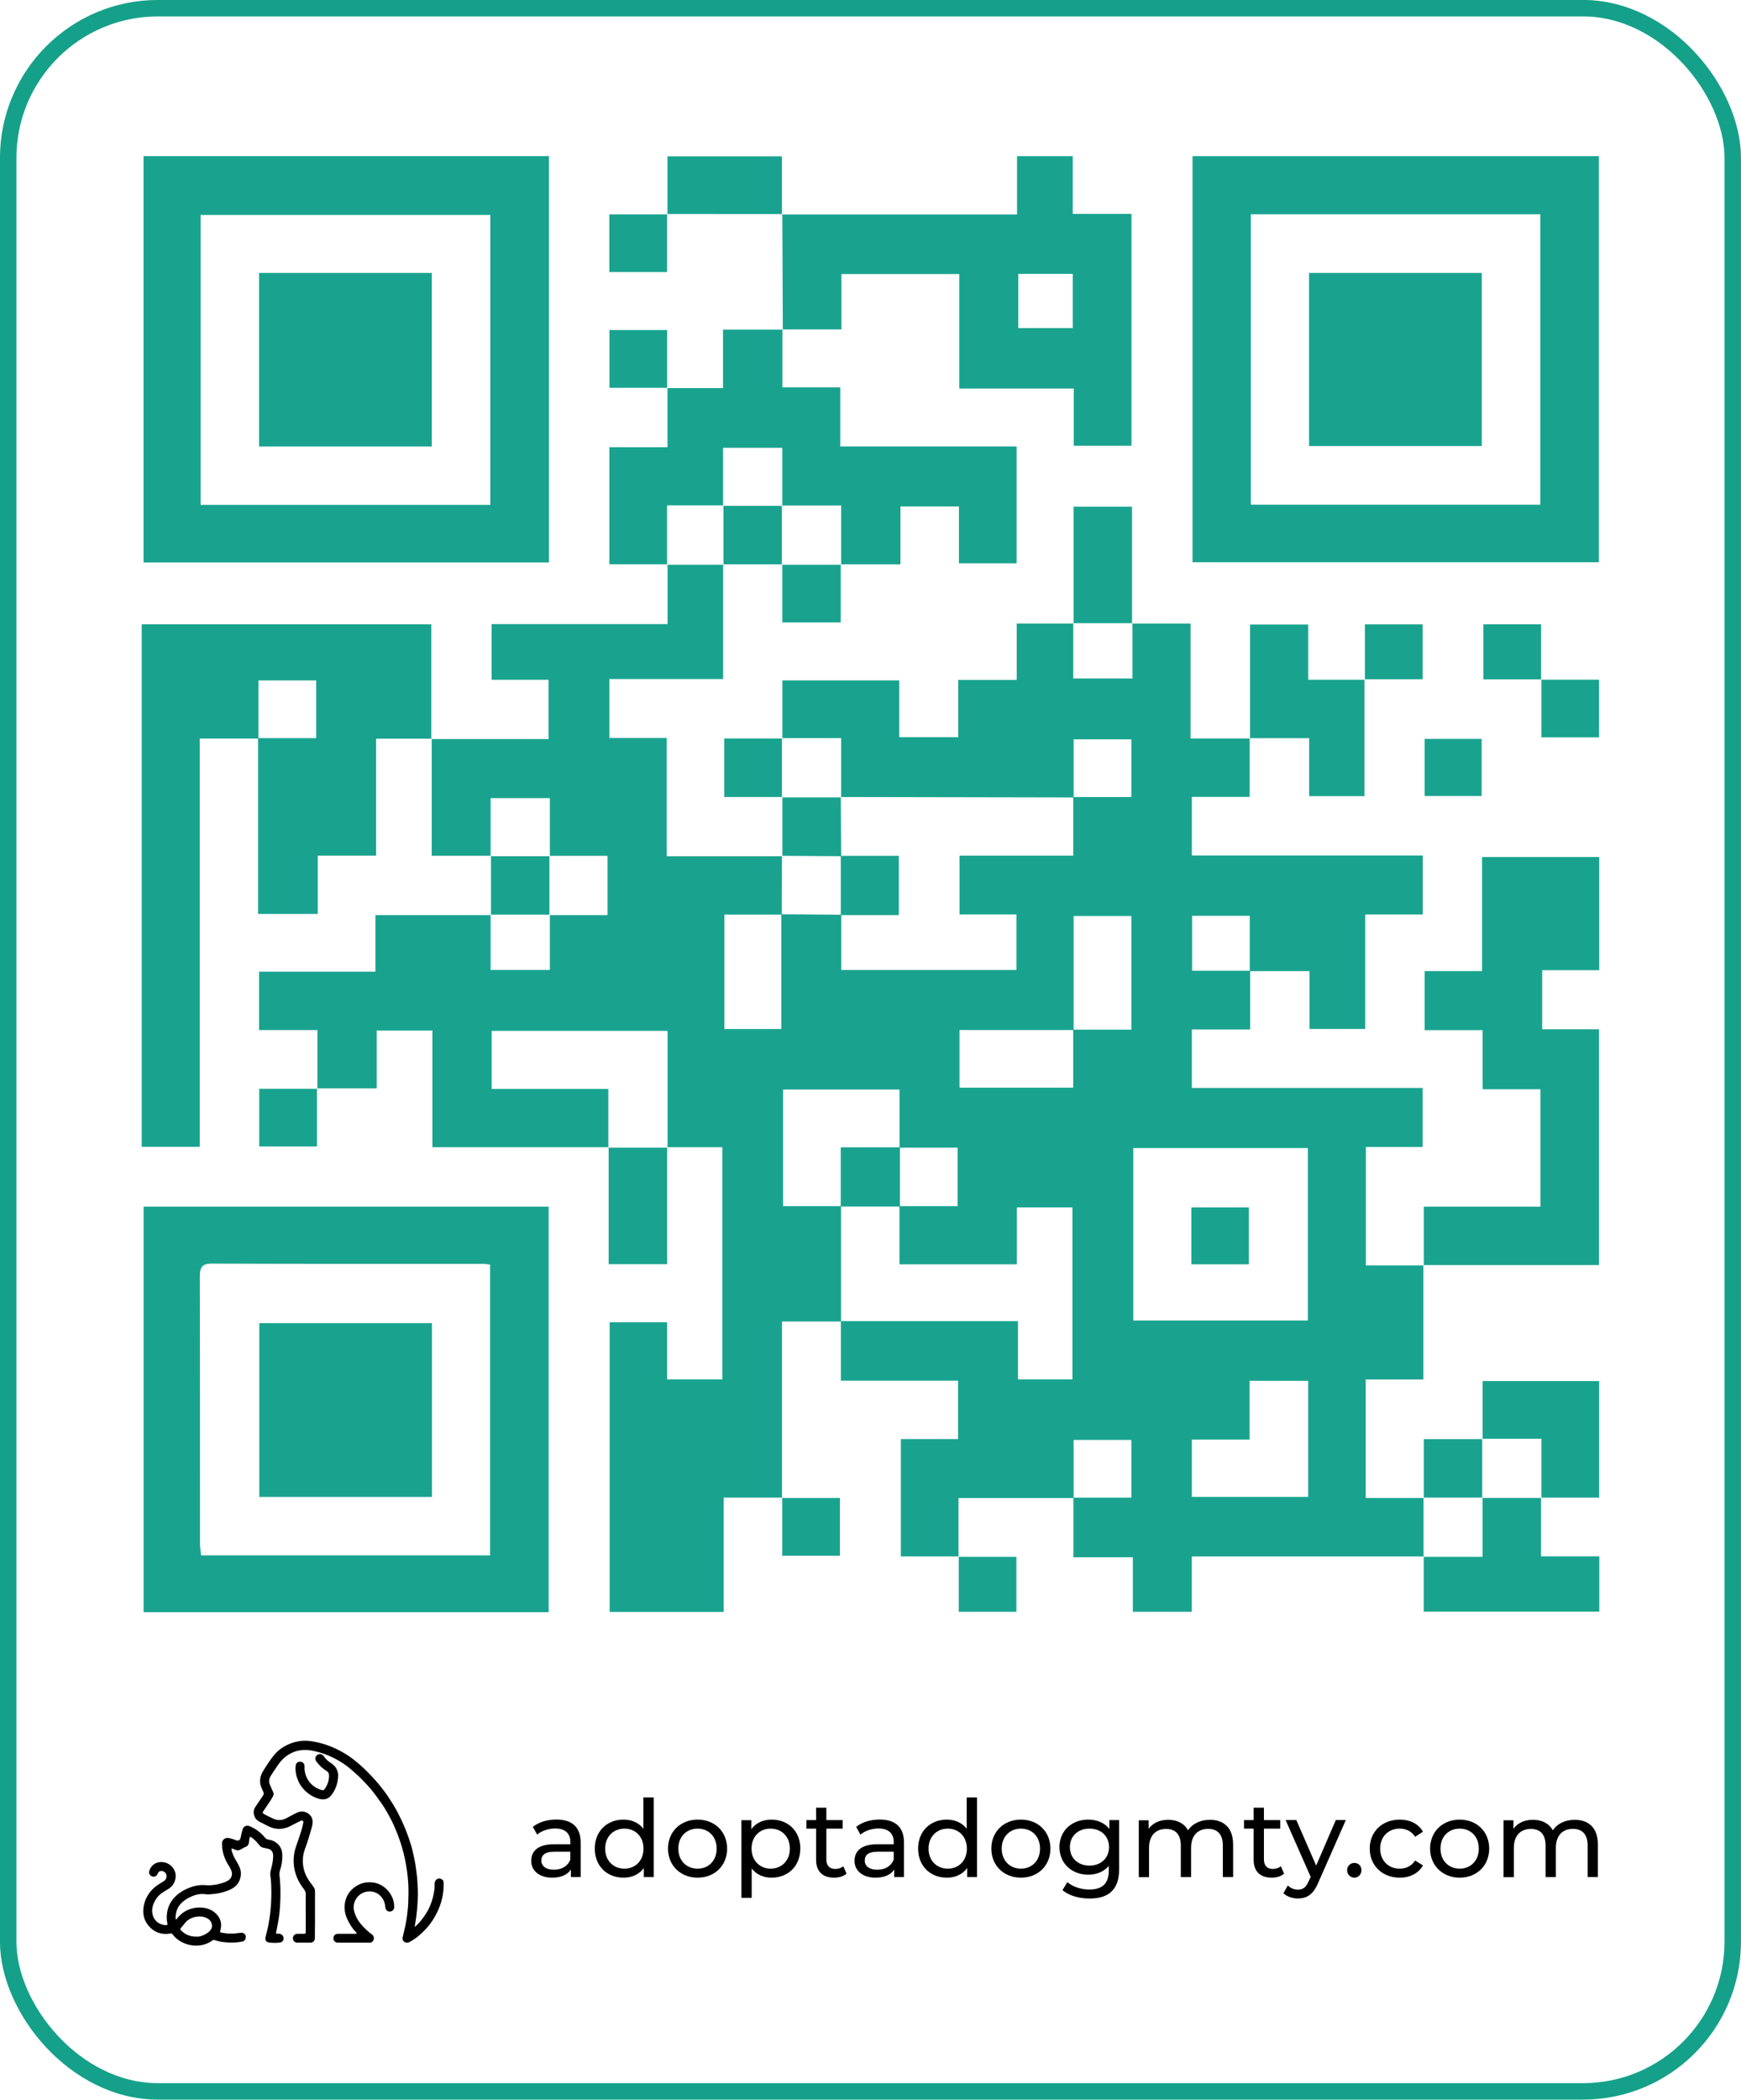 <?xml version="1.0" encoding="UTF-8"?><svg id="Capa_2" xmlns="http://www.w3.org/2000/svg" viewBox="0 0 276.29 333.04"><defs><style>.cls-1{fill:#19a38f;}.cls-2{fill:none;stroke:#15a089;stroke-miterlimit:10;stroke-width:2.61px;}</style></defs><g id="Capa_1-2"><rect class="cls-2" x="1.3" y="1.3" width="273.68" height="330.43" rx="23.76" ry="23.76"/><path class="cls-1" d="M225.88,200.66v.06h.06l-.06-.06Z"/><path class="cls-1" d="M179.72,98.92v-.07h-.06v.07h.06Z"/><path class="cls-1" d="M198.32,117.08v.06h.06l-.06-.06Z"/><path class="cls-1" d="M50.36,172.7v-.06h-.06l.06.06Z"/><path class="cls-1" d="M124.14,237.54h-.06v.06l.06-.06Z"/><path class="cls-1" d="M152.15,246.88h-.06v.06l.06-.06Z"/><path class="cls-1" d="M114.75,89.58h.07v-.06h-.07v.06Z"/><path class="cls-1" d="M124.15,117.08h-.07v.06h.07v-.06Z"/><path class="cls-1" d="M68.45,117.23h.06v-.07s-.06.07-.06.07Z"/><path class="cls-1" d="M216.73,237.61v-18.8h9.15v-18.09h-9.12v-18.79h9.01v-9.36h-36.63v-9.28h9.26v-9.25c3.06,0,6.12,0,9.41,0v9.17h8.85v-18.15h9.13v-9.37h-36.65v-9.29h9.18v-9.26h-9.38v-18.23h-9.22v8.7h-9.4v-8.7h-8.97v8.94h-9.28v9.08h-9.36v-9.01h-18.55v9.16h9.33v9.34c12.28.02,24.55.05,36.83.07,0,3,0,6,0,9.23h-18.05v9.33h9.03v8.81h-27.8v-8.71h9.14v-9.4h-9.15c-.02-3.09-.04-6.18-.06-9.27h-9.27c0,3.09,0,6.18,0,9.27,3.09.02,6.18.04,9.27.06v9.28c-3.12-.02-6.24-.05-9.36-.07l.02-9.2h-18.28v-18.76h-9.11v-9.35h18.06v-18.13h-8.82v9.41h-27.92v8.84h9.03v9.4h-18.54c0,6.15,0,12.29,0,18.51h9.35v-9.14h9.4v9.15h9.15v9.4h-9.15v8.7h-9.4v-8.7h-18.28v8.98h-18.46v9.26h9.25v9.24h9.41v-9.17h8.84v18.51h27.92v-9.25h-18.52v-9.21h27.92v18.46h8.69v36.82h-8.76v-9.06h-9.12v45.95h18.1v-18.14h9.25v-27.93h9.34c0,3.05,0,6.11,0,9.39h18.6v9.26h-9.08v18.61h9.15v-9.26h18.23c0,3.05,0,6.11,0,9.4h9.44v8.65h9.35v-8.78h36.78v-9.27h-9.16ZM189.18,145.26h9.15c0,2.91,0,5.81,0,8.72h-9.15v-8.72ZM114.96,163.22v-18.15h9.04c0,6.01,0,12.02,0,18.15h-9.03ZM142.82,182.04h9.15v9.28h-9.15v-9.28ZM124.27,172.82h18.48v9.16h-9.33v9.34h-9.15v-18.49ZM170.2,218.79h-8.65v-9.24c-9.52,0-18.8,0-28.08,0,0-6.06,0-12.11,0-18.17h9.27v9.16h18.63v-9.02h8.82v27.27ZM152.27,172.52v-9.14h18.04c0,3,0,5.99,0,9.14h-18.04ZM179.54,237.55c-3.06,0-6.11,0-9.16,0v-9.15h9.16v9.15ZM179.54,163.32h-9.16v-18.03h9.16v18.03ZM179.54,126.42c-3.06,0-6.11,0-9.16,0v-9.15h9.16v9.15ZM179.85,209.46v-27.36h27.71v27.36h-27.71ZM207.6,237.43h-18.46v-9.09h9.17v-9.32h9.29v18.4Z"/><path class="cls-1" d="M77.85,135.74v.07h.06v-.07h-.06Z"/><path class="cls-1" d="M96.52,181.98v.07h.06v-.07h-.06Z"/><path class="cls-1" d="M225.88,246.88v.07h.06v-.07h-.06Z"/><path class="cls-1" d="M253.73,24.77h-64.48v64.41h64.48V24.77ZM244.44,80.05h-45.93v-46.06h45.93v46.06Z"/><path class="cls-1" d="M87.11,24.76H22.78v64.46h64.34V24.76ZM77.81,80.08H31.84v-45.98h45.97v45.98Z"/><path class="cls-1" d="M22.79,255.72h64.28v-64.32H22.79v64.32ZM33.63,200.43c14.36.06,28.72.04,43.08.04.29,0,.59.06,1.06.12v46.12H31.92c-.07-.63-.18-1.2-.18-1.76,0-14.14,0-28.28-.03-42.41,0-1.46.29-2.12,1.93-2.11Z"/><path class="cls-1" d="M22.49,99.03v82.87h9.21v-64.75h9.25c0,9.26,0,18.53,0,27.82h9.48v-9.25h9.25v-18.55c3.07,0,5.92,0,8.77,0,0-6.03,0-12.05,0-18.14H22.49ZM50.18,117.08c-3.06,0-6.11,0-9.16,0v-9.15h9.16v9.15Z"/><path class="cls-1" d="M68.45,117.23s.06-.07.06-.07c-.02,0-.04,0-.06,0v.07Z"/><path class="cls-1" d="M133.54,43.47h18.69v18.16h18.17v9.07h9.16v-36.77h-9.32v-9.16h-8.84v9.25h-37.25c.03,6.08.06,12.15.08,18.23,3.05,0,6.1,0,9.3,0v-8.78ZM161.6,43.44h8.64v8.6h-8.64v-8.6Z"/><path class="cls-1" d="M124.24,52.25s-.05,0-.07,0c0,0,.07.06.07.06,0-.02,0-.04,0-.06Z"/><path class="cls-1" d="M124.09,34.02h.06s0-.04,0-.06l-.06.06Z"/><path class="cls-1" d="M105.86,89.52v.06h.07v-.06h-.07Z"/><path class="cls-1" d="M105.87,61.58h.06v-.06l-.06.06Z"/><path class="cls-1" d="M114.75,80.18v-9.15h9.4v9.15h9.34v9.33h9.41v-9.18h9.28v9.03h9.15v-18.55h-27.98v-9.36h-9.18c0-3.16,0-6.16,0-9.16-3.06,0-6.13,0-9.43,0v9.27h-8.81v9.38h-9.22v18.56h9.15v-9.34h8.89Z"/><path class="cls-1" d="M124.17,52.25s0,.04,0,.06c.02,0,.05,0,.07,0,0,0-.07-.06-.07-.06Z"/><path class="cls-1" d="M114.75,80.18v.06h.06v-.06h-.06Z"/><path class="cls-1" d="M253.75,163.26h-9.01v-9.37h9.05v-17.95h-18.59v18.09h-9.12v9.37h9.21v9.37h9.18v18.63h-18.52v9.26c9.28,0,18.56,0,27.8,0v-37.4Z"/><path class="cls-1" d="M225.88,200.66s.06.06.06.06v-.06h-.06Z"/><path class="cls-1" d="M244.55,246.86v-9.26h-9.27v9.34h-9.34v8.69h27.86v-8.77h-9.25Z"/><path class="cls-1" d="M244.55,237.61h.07v-.06h-.07v.06Z"/><path class="cls-1" d="M216.54,107.75v.06h.06l-.06-.06Z"/><path class="cls-1" d="M198.32,117.08s.06.06.06.06v-.06h-.06Z"/><path class="cls-1" d="M207.76,126.28h8.78v-18.46h-8.93v-8.76h-9.23v18.03c3.05,0,6.1,0,9.38,0v9.19Z"/><path class="cls-1" d="M244.62,237.55c3.05,0,6.1,0,9.16,0v-18.49h-18.49v9.15h9.33v9.34Z"/><path class="cls-1" d="M235.29,228.21h-.07v.06h.07v-.06Z"/><path class="cls-1" d="M179.65,80.37h-9.28v18.48h9.28v-18.48Z"/><path class="cls-1" d="M170.38,98.85h-.06v.07h.06v-.07Z"/><path class="cls-1" d="M96.59,200.52h9.28v-18.48h-9.28v18.48Z"/><path class="cls-1" d="M105.86,182.04h.06v-.07h-.06v.07Z"/><path class="cls-1" d="M105.93,24.8v9.15c6.05,0,12.11,0,18.16.01,0-3.05,0-6.11,0-9.16h-18.16Z"/><path class="cls-1" d="M105.93,34v-.06s-.04,0-.06,0l.06.06Z"/><path class="cls-1" d="M124.09,34.02s.06-.06.06-.06c-.02,0-.04,0-.06,0v.06Z"/><path class="cls-1" d="M133.42,126.47h.06v-.06s-.04,0-.06,0c0,.02,0,.04,0,.06Z"/><path class="cls-1" d="M124.15,135.75s-.04,0-.06,0v.07h.06s0-.04,0-.06Z"/><path class="cls-1" d="M244.56,107.81h.06v-.06l-.06.06Z"/><path class="cls-1" d="M253.76,116.96v-9.15h-9.14v9.15h9.14Z"/><path class="cls-1" d="M114.94,117.14v9.28h9.15v-9.28h-9.15Z"/><path class="cls-1" d="M124.09,126.41v.06h.07s0-.04,0-.06h-.07Z"/><path class="cls-1" d="M105.93,34s-.06-.06-.06-.06v.06h.06Z"/><path class="cls-1" d="M96.7,43.15h9.16v-9.15c-3.05,0-6.1,0-9.16,0v9.15Z"/><path class="cls-1" d="M235.13,126.26v-9.06h-9.05v9.06h9.05Z"/><path class="cls-1" d="M133.29,246.77v-9.16h-9.15c0,3.05,0,6.1,0,9.16h9.15Z"/><path class="cls-1" d="M124.14,237.54s-.06.06-.06.06h.06v-.06Z"/><path class="cls-1" d="M41.14,181.85h9.16v-9.15c-3.05,0-6.1,0-9.16,0v9.15Z"/><path class="cls-1" d="M50.36,172.7s-.06-.06-.06-.06v.06h.06Z"/><path class="cls-1" d="M87.19,135.81h-9.27v9.27h9.27v-9.27Z"/><path class="cls-1" d="M77.92,145.08h-.06v.07h.06v-.07Z"/><path class="cls-1" d="M87.19,145.08v.06h.06v-.06h-.06Z"/><path class="cls-1" d="M87.19,135.81h.06v-.06h-.06v.06Z"/><path class="cls-1" d="M133.42,89.58h.06v-.07h-.06v.07Z"/><path class="cls-1" d="M124.15,98.73h9.27v-9.15h-9.27v9.15Z"/><path class="cls-1" d="M114.81,80.24v9.27h9.27v-9.27h-9.27Z"/><path class="cls-1" d="M124.09,89.52v.06h.07v-.06h-.07Z"/><path class="cls-1" d="M124.09,80.24h.06v-.06h-.06v.06Z"/><path class="cls-1" d="M235.22,237.55v.06h.06v-.06h-.06Z"/><path class="cls-1" d="M225.95,237.55h-.06v.07h.06v-.07Z"/><path class="cls-1" d="M235.22,228.27c-3.06,0-6.12,0-9.27,0v9.27h9.27v-9.27Z"/><path class="cls-1" d="M96.72,52.35v9.16h9.15c0-3.05,0-6.1,0-9.16h-9.15Z"/><path class="cls-1" d="M105.87,61.58s.06-.06.06-.06h-.06v.06Z"/><path class="cls-1" d="M216.54,107.75s.06.06.06.06v-.06h-.06Z"/><path class="cls-1" d="M225.77,99.04h-9.16v8.7c3.05,0,6.1,0,9.16,0v-8.7Z"/><path class="cls-1" d="M235.41,99.03v8.72h9.15c0-2.9,0-5.8,0-8.72h-9.15Z"/><path class="cls-1" d="M244.56,107.81s.06-.06.06-.06h-.06v.06Z"/><path class="cls-1" d="M152.15,246.88s-.06.06-.06.06h.06v-.06Z"/><path class="cls-1" d="M161.3,255.66v-8.72h-9.15c0,2.9,0,5.8,0,8.72h9.15Z"/><path class="cls-1" d="M189.06,200.54h9.13v-9.02h-9.13v9.02Z"/><path class="cls-1" d="M235.15,43.29h-27.41v27.46h27.41v-27.46Z"/><path class="cls-1" d="M68.52,43.29h-27.4v27.53h27.4v-27.53Z"/><path class="cls-1" d="M68.55,209.88h-27.4v27.56h27.4v-27.56Z"/><path d="M92.15,292.28v5.45h-1.55v-1.19c-.54.82-1.55,1.29-2.96,1.29-2.04,0-3.34-1.09-3.34-2.66,0-1.45.94-2.64,3.63-2.64h2.59v-.32c0-1.38-.8-2.18-2.42-2.18-1.07,0-2.16.37-2.86.97l-.68-1.23c.94-.75,2.28-1.16,3.73-1.16,2.47,0,3.86,1.19,3.86,3.66ZM90.51,294.97v-1.26h-2.52c-1.62,0-2.08.63-2.08,1.4,0,.9.75,1.46,1.99,1.46s2.2-.56,2.6-1.6Z"/><path d="M103.74,285.1v12.63h-1.57v-1.43c-.73,1.02-1.89,1.53-3.22,1.53-2.64,0-4.56-1.86-4.56-4.61s1.92-4.6,4.56-4.6c1.28,0,2.4.48,3.15,1.45v-4.97h1.63ZM102.12,293.22c0-1.92-1.31-3.17-3.03-3.17s-3.05,1.24-3.05,3.17,1.31,3.18,3.05,3.18,3.03-1.26,3.03-3.18Z"/><path d="M106.01,293.22c0-2.69,1.99-4.6,4.7-4.6s4.68,1.91,4.68,4.6-1.97,4.61-4.68,4.61-4.7-1.92-4.7-4.61ZM113.73,293.22c0-1.92-1.29-3.17-3.03-3.17s-3.05,1.24-3.05,3.17,1.31,3.18,3.05,3.18,3.03-1.26,3.03-3.18Z"/><path d="M127,293.22c0,2.77-1.92,4.61-4.56,4.61-1.28,0-2.4-.49-3.15-1.46v4.66h-1.63v-12.32h1.57v1.43c.73-1,1.89-1.52,3.22-1.52,2.64,0,4.56,1.84,4.56,4.6ZM125.35,293.22c0-1.91-1.31-3.17-3.05-3.17s-3.03,1.26-3.03,3.17,1.31,3.18,3.03,3.18,3.05-1.26,3.05-3.18Z"/><path d="M134.34,297.2c-.49.43-1.24.63-1.97.63-1.82,0-2.86-1-2.86-2.83v-4.95h-1.53v-1.35h1.53v-1.97h1.63v1.97h2.59v1.35h-2.59v4.89c0,.97.51,1.51,1.41,1.51.48,0,.94-.15,1.28-.43l.51,1.17Z"/><path d="M143.46,292.28v5.45h-1.55v-1.19c-.54.82-1.55,1.29-2.96,1.29-2.04,0-3.34-1.09-3.34-2.66,0-1.45.94-2.64,3.63-2.64h2.59v-.32c0-1.38-.8-2.18-2.42-2.18-1.07,0-2.16.37-2.86.97l-.68-1.23c.94-.75,2.28-1.16,3.73-1.16,2.47,0,3.86,1.19,3.86,3.66ZM141.83,294.97v-1.26h-2.52c-1.62,0-2.08.63-2.08,1.4,0,.9.75,1.46,1.99,1.46s2.2-.56,2.6-1.6Z"/><path d="M155.05,285.1v12.63h-1.57v-1.43c-.73,1.02-1.89,1.53-3.22,1.53-2.64,0-4.56-1.86-4.56-4.61s1.92-4.6,4.56-4.6c1.28,0,2.4.48,3.15,1.45v-4.97h1.63ZM153.44,293.22c0-1.92-1.31-3.17-3.03-3.17s-3.05,1.24-3.05,3.17,1.31,3.18,3.05,3.18,3.03-1.26,3.03-3.18Z"/><path d="M157.32,293.22c0-2.69,1.99-4.6,4.7-4.6s4.68,1.91,4.68,4.6-1.97,4.61-4.68,4.61-4.7-1.92-4.7-4.61ZM165.05,293.22c0-1.92-1.29-3.17-3.03-3.17s-3.05,1.24-3.05,3.17,1.31,3.18,3.05,3.18,3.03-1.26,3.03-3.18Z"/><path d="M177.6,288.71v7.8c0,3.18-1.62,4.63-4.68,4.63-1.65,0-3.32-.46-4.31-1.34l.78-1.26c.83.72,2.14,1.17,3.47,1.17,2.13,0,3.1-.99,3.1-3.03v-.72c-.78.94-1.96,1.4-3.25,1.4-2.6,0-4.58-1.77-4.58-4.38s1.97-4.36,4.58-4.36c1.35,0,2.57.49,3.34,1.48v-1.4h1.55ZM176,292.98c0-1.75-1.29-2.93-3.1-2.93s-3.11,1.17-3.11,2.93,1.29,2.94,3.11,2.94,3.1-1.21,3.1-2.94Z"/><path d="M195.69,292.54v5.19h-1.63v-5c0-1.77-.85-2.64-2.33-2.64-1.63,0-2.71,1.04-2.71,3v4.65h-1.63v-5c0-1.77-.85-2.64-2.33-2.64-1.63,0-2.71,1.04-2.71,3v4.65h-1.63v-9.02h1.57v1.35c.65-.92,1.75-1.43,3.11-1.43s2.54.55,3.13,1.67c.68-1.02,1.94-1.67,3.47-1.67,2.2,0,3.69,1.26,3.69,3.92Z"/><path d="M203.78,297.2c-.49.43-1.24.63-1.97.63-1.82,0-2.86-1-2.86-2.83v-4.95h-1.53v-1.35h1.53v-1.97h1.63v1.97h2.59v1.35h-2.59v4.89c0,.97.51,1.51,1.41,1.51.48,0,.94-.15,1.28-.43l.51,1.17Z"/><path d="M213.57,288.71l-4.37,9.92c-.8,1.91-1.84,2.5-3.22,2.5-.87,0-1.75-.29-2.31-.83l.7-1.23c.44.43,1,.66,1.62.66.78,0,1.28-.36,1.72-1.4l.29-.63-3.98-9.01h1.7l3.15,7.22,3.12-7.22h1.6Z"/><path d="M213.78,296.65c0-.68.53-1.16,1.16-1.16s1.12.48,1.12,1.16-.51,1.18-1.12,1.18-1.16-.49-1.16-1.18Z"/><path d="M217.37,293.22c0-2.69,1.99-4.6,4.77-4.6,1.62,0,2.96.66,3.68,1.92l-1.24.8c-.58-.89-1.46-1.29-2.45-1.29-1.77,0-3.1,1.24-3.1,3.17s1.33,3.18,3.1,3.18c.99,0,1.87-.41,2.45-1.29l1.24.78c-.72,1.26-2.06,1.94-3.68,1.94-2.77,0-4.77-1.92-4.77-4.61Z"/><path d="M226.95,293.22c0-2.69,1.99-4.6,4.7-4.6s4.68,1.91,4.68,4.6-1.97,4.61-4.68,4.61-4.7-1.92-4.7-4.61ZM234.68,293.22c0-1.92-1.29-3.17-3.03-3.17s-3.05,1.24-3.05,3.17,1.31,3.18,3.05,3.18,3.03-1.26,3.03-3.18Z"/><path d="M253.58,292.54v5.19h-1.63v-5c0-1.77-.85-2.64-2.33-2.64-1.63,0-2.71,1.04-2.71,3v4.65h-1.63v-5c0-1.77-.85-2.64-2.33-2.64-1.63,0-2.71,1.04-2.71,3v4.65h-1.63v-9.02h1.57v1.35c.65-.92,1.75-1.43,3.11-1.43s2.54.55,3.13,1.67c.68-1.02,1.94-1.67,3.47-1.67,2.2,0,3.69,1.26,3.69,3.92Z"/><path d="M56.36,306.73c-.45,0-.91,0-1.36,0h0c-.46,0-.92,0-1.39,0-.32,0-.6.22-.67.5-.13.5.16.9.69.91.57.01,1.15,0,1.72,0,1.11,0,2.21,0,3.32,0,.31,0,.52-.17.63-.48.09-.26,0-.62-.19-.76-.32-.22-.61-.47-.89-.73-.87-.78-1.6-1.66-1.95-2.79-.19-.6-.2-1.2.04-1.8.41-1.01,1.4-1.64,2.5-1.57.71.05,1.29.37,1.74.91.39.47.55,1.01.6,1.61.04.43.36.71.73.68.42-.03.72-.36.69-.79-.02-.45-.09-.89-.26-1.31-.33-.82-.85-1.47-1.6-1.96-.46-.3-.96-.48-1.49-.55-.79-.09-1.58-.02-2.32.36-1.05.54-1.77,1.35-2.08,2.49-.31,1.15-.1,2.25.46,3.3.33.62.7,1.22,1.2,1.72.05.05.13.12.1.2-.04.1-.15.06-.23.06Z"/><path d="M47.65,279.44c-.37-.04-.68.21-.73.62-.08.68.02,1.34.24,1.99.23.69.6,1.31,1.1,1.83.68.71,1.49,1.21,2.45,1.46.67.17,1.34.04,1.8-.51.75-.9,1.11-1.97,1.15-3.14.04-.26-.04-.51-.11-.75-.14-.49-.44-.87-.85-1.16-.38-.27-.77-.51-1.06-.88-.11-.14-.21-.29-.33-.42-.32-.35-.78-.34-1.1.01-.24.27-.23.62.04.97.43.58.94,1.06,1.56,1.43.27.16.4.4.41.72.01.74-.21,1.41-.61,2.03-.23.35-.29.37-.68.25-1.62-.48-2.69-2-2.6-3.7.02-.41-.25-.72-.67-.76Z"/><path d="M27.01,306.68c.17-.03.3,0,.4.16.08.12.18.22.27.33,1.58,1.66,4.33,1.9,6.04.61.1-.08.2-.08.32-.05.4.11.79.23,1.2.29,1.08.15,2.15.16,3.21-.06.37-.08.56-.35.55-.76-.01-.34-.22-.57-.58-.63-.11-.02-.21,0-.32.01-.47.04-.94.15-1.43.11-.51.04-1.02-.07-1.53-.14-.19-.03-.26-.13-.19-.31.02-.05.03-.1.04-.14.26-1.02,0-1.91-.77-2.62-.64-.6-1.44-.87-2.31-.91-.92-.04-1.77.16-2.57.62-.51.29-.91.7-1.27,1.15-.03.04-.06.11-.13.1-.08-.02-.07-.1-.07-.16-.01-.78.16-1.5.66-2.13.41-.52.94-.89,1.52-1.18.83-.42,1.69-.66,2.63-.51.19.03.38.03.57.01.54-.05,1.09-.08,1.63-.21.85-.2,1.69-.44,2.39-1,.89-.71,1.21-2.05.75-3.09-.22-.5-.51-.97-.78-1.44-.23-.41-.39-.84-.49-1.29-.05-.21.02-.26.23-.19.13.05.26.11.39.16.24.11.48.12.72,0,.29-.14.56-.34.86-.45.38-.14.54-.43.57-.82.01-.2.04-.41.09-.61.05-.22.08-.22.27-.1.48.31.87.73,1.22,1.18.19.24.4.42.71.47.22.04.44.1.66.15.58.12.87.49.88,1.08.01.65-.11,1.28-.27,1.91-.1.4-.24.77-.18,1.22.16,1.09.17,2.2.16,3.31-.02,1.55-.18,3.09-.47,4.61-.11.61-.29,1.2-.43,1.8-.14.58.05.88.52.95.59.08,1.19.09,1.78,0,.3-.05.5-.28.54-.56.04-.29-.11-.59-.37-.73-.19-.11-.4-.13-.62-.1-.14.02-.23,0-.19-.19.18-.93.37-1.85.49-2.79.11-.89.17-1.79.19-2.69.02-1.11,0-2.23-.12-3.34-.04-.34-.07-.66.05-1.01.28-.83.4-1.69.37-2.56-.04-.85-.41-1.54-1.16-1.99-.3-.18-.61-.3-.96-.34-.28-.03-.48-.15-.66-.37-.65-.79-1.46-1.38-2.4-1.78-.43-.18-.98-.03-1.13.54-.12.45-.24.89-.32,1.35-.06.3-.36.47-.64.36-.41-.15-.81-.3-1.24-.37-.58-.1-1.06.28-1.06.87,0,1.18.32,2.27.93,3.28.21.35.44.69.58,1.09.19.53,0,1.14-.46,1.45-.36.25-.76.38-1.17.5-.81.24-1.63.36-2.46.29-.87-.07-1.7.06-2.5.37-1.07.41-2.03.98-2.75,1.91-.49.63-.78,1.34-.89,2.14-.07.56-.08,1.12.06,1.67.04.15,0,.24-.17.24-.78.02-1.6-.37-1.98-1.14-.53-1.07-.24-2.06.35-3,.42-.67,1.07-1.09,1.74-1.46.81-.45,1.31-1.12,1.37-2.07.08-1.22-.98-2.32-2.24-2.33-.92-.01-1.64.49-1.93,1.35-.12.35-.03.65.24.83.41.28.87.15,1.07-.31.08-.17.14-.34.34-.41.49-.18,1.06.21,1.08.73.02.41-.19.68-.51.89-.4.25-.81.47-1.18.76-1.04.82-1.72,1.87-1.95,3.19-.21,1.2.05,2.27.86,3.17.89,1.01,2.05,1.36,3.37,1.14ZM28.69,305.83c.27-.29.51-.61.76-.92.65-.76,1.99-1.13,2.95-.83.39.12.73.28.99.61.25.32.35.87.15,1.24-.27.51-.74.79-1.25,1.02-.38.17-.78.27-1.12.23-1.04.02-1.82-.35-2.48-1.03-.11-.11-.13-.19,0-.32Z"/><path d="M41.13,288.94c.45.21.89.44,1.33.67.6.31,1.22.5,1.9.48.79-.02,1.5-.29,2.17-.68.39-.22.81-.41,1.22-.61.1-.05.21-.06.3.02.09.07.11.18.08.29-.1.43-.18.86-.31,1.28-.26.83-.55,1.64-.83,2.46-.37,1.07-.48,2.16-.32,3.28.19,1.32.75,2.48,1.56,3.52.19.24.3.5.29.82-.02.96,0,1.92,0,2.88h0c0,1.03,0,2.06,0,3.09,0,.25-.04.29-.28.29-.34,0-.68,0-1.02,0-.43,0-.73.29-.74.71,0,.4.3.69.72.7.66,0,1.32,0,1.98,0,.5,0,.78-.26.79-.75.01-1,.01-2,.02-3,0-1.43,0-2.86,0-4.28,0-.21,0-.43-.11-.62-.18-.27-.36-.55-.56-.8-.62-.8-1.05-1.69-1.2-2.69-.14-.9-.06-1.79.25-2.64.44-1.19.81-2.41,1.14-3.64.09-.35.13-.7.07-1.07-.16-.91-1.29-1.66-2.42-1.14-.62.28-1.19.63-1.8.93-.63.31-1.28.33-1.92.06-.52-.22-1.01-.48-1.51-.74-.27-.14-.29-.26-.12-.51.5-.73,1.01-1.46,1.46-2.22.15-.26.21-.51.07-.81-.18-.36-.34-.73-.5-1.11-.21-.5-.16-.96.12-1.42.36-.59.77-1.16,1.16-1.74.61-.91,1.4-1.59,2.41-2.02.69-.29,1.4-.39,2.14-.36.68.03,1.33.2,1.98.38,1.5.41,2.86,1.1,4.13,1.98.51.36.98.77,1.45,1.18.91.8,1.75,1.66,2.54,2.58.6.71,1.14,1.46,1.68,2.22.58.82,1.08,1.69,1.54,2.57.32.6.59,1.22.85,1.85.37.87.68,1.76.95,2.67.37,1.25.63,2.53.81,3.83.09.65.16,1.3.19,1.95.05.94.04,1.88,0,2.83-.02.74-.09,1.49-.19,2.22-.09.66-.19,1.32-.35,1.97-.12.47-.22.94-.33,1.41-.07.29-.05.57.21.77.26.21.57.21.84.07.39-.21.78-.45,1.13-.72.56-.44,1.08-.92,1.56-1.45.73-.79,1.3-1.69,1.76-2.65.68-1.44,1.03-2.96.99-4.56,0-.25-.07-.44-.3-.58-.42-.27-.95-.08-1.09.41-.09.32-.03.65-.06.97-.06.66-.2,1.31-.39,1.94-.21.68-.49,1.34-.87,1.96-.47.78-1.02,1.5-1.7,2.12-.04.04-.09.12-.15.08-.06-.04-.02-.12,0-.18.1-.69.23-1.38.29-2.08.05-.54.11-1.07.13-1.61.02-.65.08-1.31.03-1.96-.05-.8-.05-1.6-.16-2.4-.08-.56-.14-1.12-.23-1.69-.1-.6-.23-1.18-.37-1.77-.09-.4-.18-.8-.3-1.2-.25-.77-.5-1.54-.8-2.29-.41-1.05-.89-2.07-1.42-3.07-.42-.8-.91-1.55-1.41-2.31-.38-.58-.81-1.13-1.24-1.68-.48-.61-1-1.18-1.53-1.74-.85-.9-1.76-1.74-2.73-2.5-.87-.69-1.83-1.25-2.83-1.72-1.22-.58-2.5-.97-3.83-1.18-1.15-.18-2.27-.06-3.37.37-1.02.4-1.91.99-2.6,1.84-.64.79-1.19,1.65-1.72,2.51-.4.66-.59,1.37-.43,2.14.09.42.29.8.47,1.19.09.2.07.35-.04.53-.4.65-.86,1.25-1.27,1.89-.49.77-.17,1.88.66,2.27Z"/></g></svg>
